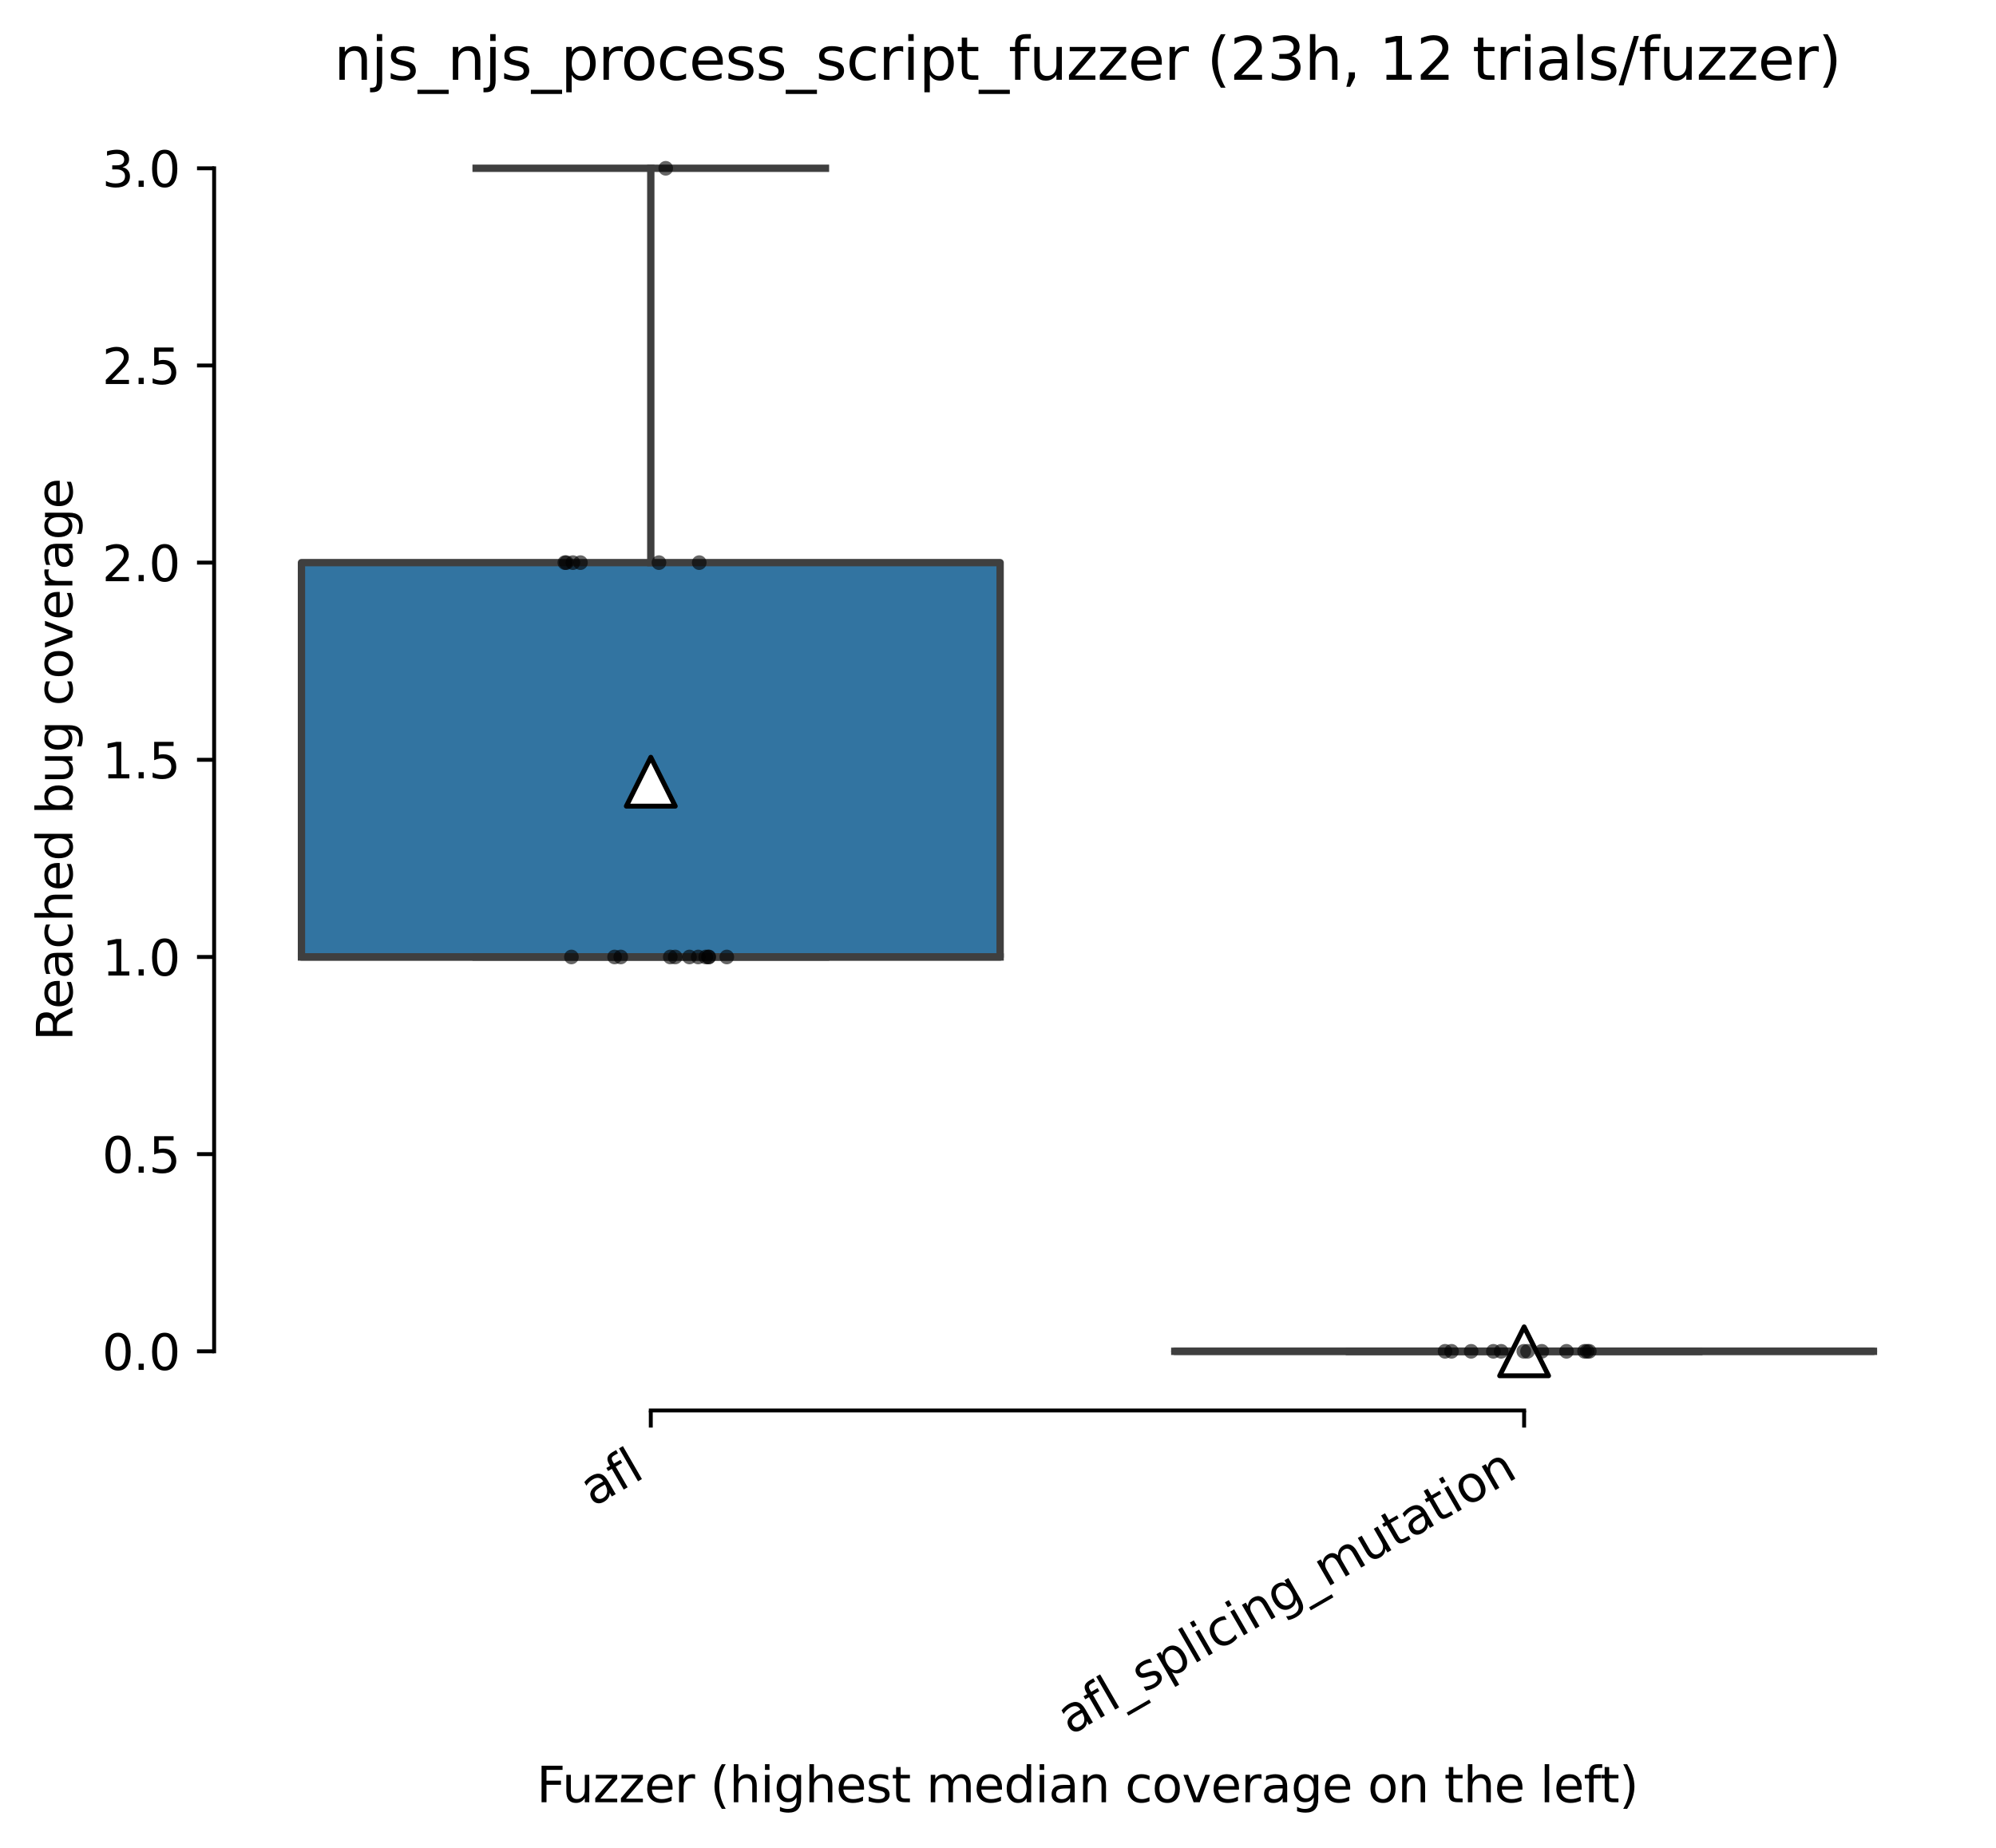 <?xml version="1.0" encoding="utf-8" standalone="no"?>
<!DOCTYPE svg PUBLIC "-//W3C//DTD SVG 1.1//EN"
  "http://www.w3.org/Graphics/SVG/1.1/DTD/svg11.dtd">
<svg height="377.823pt" version="1.1" viewBox="0 0 408.101 377.823" width="408.101pt" xmlns="http://www.w3.org/2000/svg" xmlns:xlink="http://www.w3.org/1999/xlink">
 <defs>
  <style type="text/css">*{stroke-linecap:butt;stroke-linejoin:round;}</style>
 </defs>
 <g id="figure_1">
  <g id="patch_1">
   <path d="M 0 377.823 
L 408.101 377.823 
L 408.101 0 
L 0 0 
z
" style="fill:#ffffff;"/>
  </g>
  <g id="axes_1">
   <g id="patch_2">
    <path d="M 43.781 288.43 
L 400.901 288.43 
L 400.901 22.318 
L 43.781 22.318 
z
" style="fill:#ffffff;"/>
   </g>
   <g id="patch_3">
    <path clip-path="url(#p058fd4ead6)" d="M 61.637 195.694 
L 204.485 195.694 
L 204.485 115.054 
L 61.637 115.054 
L 61.637 195.694 
z
" style="fill:#3274a1;stroke:#3f3f3f;stroke-linejoin:miter;stroke-width:1.5;"/>
   </g>
   <g id="patch_4">
    <path clip-path="url(#p058fd4ead6)" d="M 240.197 276.334 
L 383.045 276.334 
L 383.045 276.334 
L 240.197 276.334 
L 240.197 276.334 
z
" style="fill:#9fd495;stroke:#3f3f3f;stroke-linejoin:miter;stroke-width:1.5;"/>
   </g>
   <g id="matplotlib.axis_1">
    <g id="xtick_1">
     <g id="line2d_1">
      <defs>
       <path d="M 0 0 
L 0 3.5 
" id="mb601c10697" style="stroke:#000000;stroke-width:0.8;"/>
      </defs>
      <g>
       <use style="stroke:#000000;stroke-width:0.8;" x="133.061" xlink:href="#mb601c10697" y="288.43"/>
      </g>
     </g>
     <g id="text_1">
      <!-- afl -->
      <g transform="translate(121.26 308.224)rotate(-30)scale(0.1 -0.1)">
       <defs>
        <path d="M 2194 1759 
Q 1497 1759 1228 1600 
Q 959 1441 959 1056 
Q 959 750 1161 570 
Q 1363 391 1709 391 
Q 2188 391 2477 730 
Q 2766 1069 2766 1631 
L 2766 1759 
L 2194 1759 
z
M 3341 1997 
L 3341 0 
L 2766 0 
L 2766 531 
Q 2569 213 2275 61 
Q 1981 -91 1556 -91 
Q 1019 -91 701 211 
Q 384 513 384 1019 
Q 384 1609 779 1909 
Q 1175 2209 1959 2209 
L 2766 2209 
L 2766 2266 
Q 2766 2663 2505 2880 
Q 2244 3097 1772 3097 
Q 1472 3097 1187 3025 
Q 903 2953 641 2809 
L 641 3341 
Q 956 3463 1253 3523 
Q 1550 3584 1831 3584 
Q 2591 3584 2966 3190 
Q 3341 2797 3341 1997 
z
" id="DejaVuSans-61" transform="scale(0.016)"/>
        <path d="M 2375 4863 
L 2375 4384 
L 1825 4384 
Q 1516 4384 1395 4259 
Q 1275 4134 1275 3809 
L 1275 3500 
L 2222 3500 
L 2222 3053 
L 1275 3053 
L 1275 0 
L 697 0 
L 697 3053 
L 147 3053 
L 147 3500 
L 697 3500 
L 697 3744 
Q 697 4328 969 4595 
Q 1241 4863 1831 4863 
L 2375 4863 
z
" id="DejaVuSans-66" transform="scale(0.016)"/>
        <path d="M 603 4863 
L 1178 4863 
L 1178 0 
L 603 0 
L 603 4863 
z
" id="DejaVuSans-6c" transform="scale(0.016)"/>
       </defs>
       <use xlink:href="#DejaVuSans-61"/>
       <use x="61.279" xlink:href="#DejaVuSans-66"/>
       <use x="96.484" xlink:href="#DejaVuSans-6c"/>
      </g>
     </g>
    </g>
    <g id="xtick_2">
     <g id="line2d_2">
      <g>
       <use style="stroke:#000000;stroke-width:0.8;" x="311.621" xlink:href="#mb601c10697" y="288.43"/>
      </g>
     </g>
     <g id="text_2">
      <!-- afl_splicing_mutation -->
      <g transform="translate(218.83 354.903)rotate(-30)scale(0.1 -0.1)">
       <defs>
        <path d="M 3263 -1063 
L 3263 -1509 
L -63 -1509 
L -63 -1063 
L 3263 -1063 
z
" id="DejaVuSans-5f" transform="scale(0.016)"/>
        <path d="M 2834 3397 
L 2834 2853 
Q 2591 2978 2328 3040 
Q 2066 3103 1784 3103 
Q 1356 3103 1142 2972 
Q 928 2841 928 2578 
Q 928 2378 1081 2264 
Q 1234 2150 1697 2047 
L 1894 2003 
Q 2506 1872 2764 1633 
Q 3022 1394 3022 966 
Q 3022 478 2636 193 
Q 2250 -91 1575 -91 
Q 1294 -91 989 -36 
Q 684 19 347 128 
L 347 722 
Q 666 556 975 473 
Q 1284 391 1588 391 
Q 1994 391 2212 530 
Q 2431 669 2431 922 
Q 2431 1156 2273 1281 
Q 2116 1406 1581 1522 
L 1381 1569 
Q 847 1681 609 1914 
Q 372 2147 372 2553 
Q 372 3047 722 3315 
Q 1072 3584 1716 3584 
Q 2034 3584 2315 3537 
Q 2597 3491 2834 3397 
z
" id="DejaVuSans-73" transform="scale(0.016)"/>
        <path d="M 1159 525 
L 1159 -1331 
L 581 -1331 
L 581 3500 
L 1159 3500 
L 1159 2969 
Q 1341 3281 1617 3432 
Q 1894 3584 2278 3584 
Q 2916 3584 3314 3078 
Q 3713 2572 3713 1747 
Q 3713 922 3314 415 
Q 2916 -91 2278 -91 
Q 1894 -91 1617 61 
Q 1341 213 1159 525 
z
M 3116 1747 
Q 3116 2381 2855 2742 
Q 2594 3103 2138 3103 
Q 1681 3103 1420 2742 
Q 1159 2381 1159 1747 
Q 1159 1113 1420 752 
Q 1681 391 2138 391 
Q 2594 391 2855 752 
Q 3116 1113 3116 1747 
z
" id="DejaVuSans-70" transform="scale(0.016)"/>
        <path d="M 603 3500 
L 1178 3500 
L 1178 0 
L 603 0 
L 603 3500 
z
M 603 4863 
L 1178 4863 
L 1178 4134 
L 603 4134 
L 603 4863 
z
" id="DejaVuSans-69" transform="scale(0.016)"/>
        <path d="M 3122 3366 
L 3122 2828 
Q 2878 2963 2633 3030 
Q 2388 3097 2138 3097 
Q 1578 3097 1268 2742 
Q 959 2388 959 1747 
Q 959 1106 1268 751 
Q 1578 397 2138 397 
Q 2388 397 2633 464 
Q 2878 531 3122 666 
L 3122 134 
Q 2881 22 2623 -34 
Q 2366 -91 2075 -91 
Q 1284 -91 818 406 
Q 353 903 353 1747 
Q 353 2603 823 3093 
Q 1294 3584 2113 3584 
Q 2378 3584 2631 3529 
Q 2884 3475 3122 3366 
z
" id="DejaVuSans-63" transform="scale(0.016)"/>
        <path d="M 3513 2113 
L 3513 0 
L 2938 0 
L 2938 2094 
Q 2938 2591 2744 2837 
Q 2550 3084 2163 3084 
Q 1697 3084 1428 2787 
Q 1159 2491 1159 1978 
L 1159 0 
L 581 0 
L 581 3500 
L 1159 3500 
L 1159 2956 
Q 1366 3272 1645 3428 
Q 1925 3584 2291 3584 
Q 2894 3584 3203 3211 
Q 3513 2838 3513 2113 
z
" id="DejaVuSans-6e" transform="scale(0.016)"/>
        <path d="M 2906 1791 
Q 2906 2416 2648 2759 
Q 2391 3103 1925 3103 
Q 1463 3103 1205 2759 
Q 947 2416 947 1791 
Q 947 1169 1205 825 
Q 1463 481 1925 481 
Q 2391 481 2648 825 
Q 2906 1169 2906 1791 
z
M 3481 434 
Q 3481 -459 3084 -895 
Q 2688 -1331 1869 -1331 
Q 1566 -1331 1297 -1286 
Q 1028 -1241 775 -1147 
L 775 -588 
Q 1028 -725 1275 -790 
Q 1522 -856 1778 -856 
Q 2344 -856 2625 -561 
Q 2906 -266 2906 331 
L 2906 616 
Q 2728 306 2450 153 
Q 2172 0 1784 0 
Q 1141 0 747 490 
Q 353 981 353 1791 
Q 353 2603 747 3093 
Q 1141 3584 1784 3584 
Q 2172 3584 2450 3431 
Q 2728 3278 2906 2969 
L 2906 3500 
L 3481 3500 
L 3481 434 
z
" id="DejaVuSans-67" transform="scale(0.016)"/>
        <path d="M 3328 2828 
Q 3544 3216 3844 3400 
Q 4144 3584 4550 3584 
Q 5097 3584 5394 3201 
Q 5691 2819 5691 2113 
L 5691 0 
L 5113 0 
L 5113 2094 
Q 5113 2597 4934 2840 
Q 4756 3084 4391 3084 
Q 3944 3084 3684 2787 
Q 3425 2491 3425 1978 
L 3425 0 
L 2847 0 
L 2847 2094 
Q 2847 2600 2669 2842 
Q 2491 3084 2119 3084 
Q 1678 3084 1418 2786 
Q 1159 2488 1159 1978 
L 1159 0 
L 581 0 
L 581 3500 
L 1159 3500 
L 1159 2956 
Q 1356 3278 1631 3431 
Q 1906 3584 2284 3584 
Q 2666 3584 2933 3390 
Q 3200 3197 3328 2828 
z
" id="DejaVuSans-6d" transform="scale(0.016)"/>
        <path d="M 544 1381 
L 544 3500 
L 1119 3500 
L 1119 1403 
Q 1119 906 1312 657 
Q 1506 409 1894 409 
Q 2359 409 2629 706 
Q 2900 1003 2900 1516 
L 2900 3500 
L 3475 3500 
L 3475 0 
L 2900 0 
L 2900 538 
Q 2691 219 2414 64 
Q 2138 -91 1772 -91 
Q 1169 -91 856 284 
Q 544 659 544 1381 
z
M 1991 3584 
L 1991 3584 
z
" id="DejaVuSans-75" transform="scale(0.016)"/>
        <path d="M 1172 4494 
L 1172 3500 
L 2356 3500 
L 2356 3053 
L 1172 3053 
L 1172 1153 
Q 1172 725 1289 603 
Q 1406 481 1766 481 
L 2356 481 
L 2356 0 
L 1766 0 
Q 1100 0 847 248 
Q 594 497 594 1153 
L 594 3053 
L 172 3053 
L 172 3500 
L 594 3500 
L 594 4494 
L 1172 4494 
z
" id="DejaVuSans-74" transform="scale(0.016)"/>
        <path d="M 1959 3097 
Q 1497 3097 1228 2736 
Q 959 2375 959 1747 
Q 959 1119 1226 758 
Q 1494 397 1959 397 
Q 2419 397 2687 759 
Q 2956 1122 2956 1747 
Q 2956 2369 2687 2733 
Q 2419 3097 1959 3097 
z
M 1959 3584 
Q 2709 3584 3137 3096 
Q 3566 2609 3566 1747 
Q 3566 888 3137 398 
Q 2709 -91 1959 -91 
Q 1206 -91 779 398 
Q 353 888 353 1747 
Q 353 2609 779 3096 
Q 1206 3584 1959 3584 
z
" id="DejaVuSans-6f" transform="scale(0.016)"/>
       </defs>
       <use xlink:href="#DejaVuSans-61"/>
       <use x="61.279" xlink:href="#DejaVuSans-66"/>
       <use x="96.484" xlink:href="#DejaVuSans-6c"/>
       <use x="124.268" xlink:href="#DejaVuSans-5f"/>
       <use x="174.268" xlink:href="#DejaVuSans-73"/>
       <use x="226.367" xlink:href="#DejaVuSans-70"/>
       <use x="289.844" xlink:href="#DejaVuSans-6c"/>
       <use x="317.627" xlink:href="#DejaVuSans-69"/>
       <use x="345.41" xlink:href="#DejaVuSans-63"/>
       <use x="400.391" xlink:href="#DejaVuSans-69"/>
       <use x="428.174" xlink:href="#DejaVuSans-6e"/>
       <use x="491.553" xlink:href="#DejaVuSans-67"/>
       <use x="555.029" xlink:href="#DejaVuSans-5f"/>
       <use x="605.029" xlink:href="#DejaVuSans-6d"/>
       <use x="702.441" xlink:href="#DejaVuSans-75"/>
       <use x="765.82" xlink:href="#DejaVuSans-74"/>
       <use x="805.029" xlink:href="#DejaVuSans-61"/>
       <use x="866.309" xlink:href="#DejaVuSans-74"/>
       <use x="905.518" xlink:href="#DejaVuSans-69"/>
       <use x="933.301" xlink:href="#DejaVuSans-6f"/>
       <use x="994.482" xlink:href="#DejaVuSans-6e"/>
      </g>
     </g>
    </g>
    <g id="text_3">
     <!-- Fuzzer (highest median coverage on the left) -->
     <g transform="translate(109.723 368.543)scale(0.1 -0.1)">
      <defs>
       <path d="M 628 4666 
L 3309 4666 
L 3309 4134 
L 1259 4134 
L 1259 2759 
L 3109 2759 
L 3109 2228 
L 1259 2228 
L 1259 0 
L 628 0 
L 628 4666 
z
" id="DejaVuSans-46" transform="scale(0.016)"/>
       <path d="M 353 3500 
L 3084 3500 
L 3084 2975 
L 922 459 
L 3084 459 
L 3084 0 
L 275 0 
L 275 525 
L 2438 3041 
L 353 3041 
L 353 3500 
z
" id="DejaVuSans-7a" transform="scale(0.016)"/>
       <path d="M 3597 1894 
L 3597 1613 
L 953 1613 
Q 991 1019 1311 708 
Q 1631 397 2203 397 
Q 2534 397 2845 478 
Q 3156 559 3463 722 
L 3463 178 
Q 3153 47 2828 -22 
Q 2503 -91 2169 -91 
Q 1331 -91 842 396 
Q 353 884 353 1716 
Q 353 2575 817 3079 
Q 1281 3584 2069 3584 
Q 2775 3584 3186 3129 
Q 3597 2675 3597 1894 
z
M 3022 2063 
Q 3016 2534 2758 2815 
Q 2500 3097 2075 3097 
Q 1594 3097 1305 2825 
Q 1016 2553 972 2059 
L 3022 2063 
z
" id="DejaVuSans-65" transform="scale(0.016)"/>
       <path d="M 2631 2963 
Q 2534 3019 2420 3045 
Q 2306 3072 2169 3072 
Q 1681 3072 1420 2755 
Q 1159 2438 1159 1844 
L 1159 0 
L 581 0 
L 581 3500 
L 1159 3500 
L 1159 2956 
Q 1341 3275 1631 3429 
Q 1922 3584 2338 3584 
Q 2397 3584 2469 3576 
Q 2541 3569 2628 3553 
L 2631 2963 
z
" id="DejaVuSans-72" transform="scale(0.016)"/>
       <path id="DejaVuSans-20" transform="scale(0.016)"/>
       <path d="M 1984 4856 
Q 1566 4138 1362 3434 
Q 1159 2731 1159 2009 
Q 1159 1288 1364 580 
Q 1569 -128 1984 -844 
L 1484 -844 
Q 1016 -109 783 600 
Q 550 1309 550 2009 
Q 550 2706 781 3412 
Q 1013 4119 1484 4856 
L 1984 4856 
z
" id="DejaVuSans-28" transform="scale(0.016)"/>
       <path d="M 3513 2113 
L 3513 0 
L 2938 0 
L 2938 2094 
Q 2938 2591 2744 2837 
Q 2550 3084 2163 3084 
Q 1697 3084 1428 2787 
Q 1159 2491 1159 1978 
L 1159 0 
L 581 0 
L 581 4863 
L 1159 4863 
L 1159 2956 
Q 1366 3272 1645 3428 
Q 1925 3584 2291 3584 
Q 2894 3584 3203 3211 
Q 3513 2838 3513 2113 
z
" id="DejaVuSans-68" transform="scale(0.016)"/>
       <path d="M 2906 2969 
L 2906 4863 
L 3481 4863 
L 3481 0 
L 2906 0 
L 2906 525 
Q 2725 213 2448 61 
Q 2172 -91 1784 -91 
Q 1150 -91 751 415 
Q 353 922 353 1747 
Q 353 2572 751 3078 
Q 1150 3584 1784 3584 
Q 2172 3584 2448 3432 
Q 2725 3281 2906 2969 
z
M 947 1747 
Q 947 1113 1208 752 
Q 1469 391 1925 391 
Q 2381 391 2643 752 
Q 2906 1113 2906 1747 
Q 2906 2381 2643 2742 
Q 2381 3103 1925 3103 
Q 1469 3103 1208 2742 
Q 947 2381 947 1747 
z
" id="DejaVuSans-64" transform="scale(0.016)"/>
       <path d="M 191 3500 
L 800 3500 
L 1894 563 
L 2988 3500 
L 3597 3500 
L 2284 0 
L 1503 0 
L 191 3500 
z
" id="DejaVuSans-76" transform="scale(0.016)"/>
       <path d="M 513 4856 
L 1013 4856 
Q 1481 4119 1714 3412 
Q 1947 2706 1947 2009 
Q 1947 1309 1714 600 
Q 1481 -109 1013 -844 
L 513 -844 
Q 928 -128 1133 580 
Q 1338 1288 1338 2009 
Q 1338 2731 1133 3434 
Q 928 4138 513 4856 
z
" id="DejaVuSans-29" transform="scale(0.016)"/>
      </defs>
      <use xlink:href="#DejaVuSans-46"/>
      <use x="52.02" xlink:href="#DejaVuSans-75"/>
      <use x="115.398" xlink:href="#DejaVuSans-7a"/>
      <use x="167.889" xlink:href="#DejaVuSans-7a"/>
      <use x="220.379" xlink:href="#DejaVuSans-65"/>
      <use x="281.902" xlink:href="#DejaVuSans-72"/>
      <use x="323.016" xlink:href="#DejaVuSans-20"/>
      <use x="354.803" xlink:href="#DejaVuSans-28"/>
      <use x="393.816" xlink:href="#DejaVuSans-68"/>
      <use x="457.195" xlink:href="#DejaVuSans-69"/>
      <use x="484.979" xlink:href="#DejaVuSans-67"/>
      <use x="548.455" xlink:href="#DejaVuSans-68"/>
      <use x="611.834" xlink:href="#DejaVuSans-65"/>
      <use x="673.357" xlink:href="#DejaVuSans-73"/>
      <use x="725.457" xlink:href="#DejaVuSans-74"/>
      <use x="764.666" xlink:href="#DejaVuSans-20"/>
      <use x="796.453" xlink:href="#DejaVuSans-6d"/>
      <use x="893.865" xlink:href="#DejaVuSans-65"/>
      <use x="955.389" xlink:href="#DejaVuSans-64"/>
      <use x="1018.865" xlink:href="#DejaVuSans-69"/>
      <use x="1046.648" xlink:href="#DejaVuSans-61"/>
      <use x="1107.928" xlink:href="#DejaVuSans-6e"/>
      <use x="1171.307" xlink:href="#DejaVuSans-20"/>
      <use x="1203.094" xlink:href="#DejaVuSans-63"/>
      <use x="1258.074" xlink:href="#DejaVuSans-6f"/>
      <use x="1319.256" xlink:href="#DejaVuSans-76"/>
      <use x="1378.436" xlink:href="#DejaVuSans-65"/>
      <use x="1439.959" xlink:href="#DejaVuSans-72"/>
      <use x="1481.072" xlink:href="#DejaVuSans-61"/>
      <use x="1542.352" xlink:href="#DejaVuSans-67"/>
      <use x="1605.828" xlink:href="#DejaVuSans-65"/>
      <use x="1667.352" xlink:href="#DejaVuSans-20"/>
      <use x="1699.139" xlink:href="#DejaVuSans-6f"/>
      <use x="1760.32" xlink:href="#DejaVuSans-6e"/>
      <use x="1823.699" xlink:href="#DejaVuSans-20"/>
      <use x="1855.486" xlink:href="#DejaVuSans-74"/>
      <use x="1894.695" xlink:href="#DejaVuSans-68"/>
      <use x="1958.074" xlink:href="#DejaVuSans-65"/>
      <use x="2019.598" xlink:href="#DejaVuSans-20"/>
      <use x="2051.385" xlink:href="#DejaVuSans-6c"/>
      <use x="2079.168" xlink:href="#DejaVuSans-65"/>
      <use x="2140.691" xlink:href="#DejaVuSans-66"/>
      <use x="2174.146" xlink:href="#DejaVuSans-74"/>
      <use x="2213.355" xlink:href="#DejaVuSans-29"/>
     </g>
    </g>
   </g>
   <g id="matplotlib.axis_2">
    <g id="ytick_1">
     <g id="line2d_3">
      <defs>
       <path d="M 0 0 
L -3.5 0 
" id="m2e14f5a810" style="stroke:#000000;stroke-width:0.8;"/>
      </defs>
      <g>
       <use style="stroke:#000000;stroke-width:0.8;" x="43.781" xlink:href="#m2e14f5a810" y="276.334"/>
      </g>
     </g>
     <g id="text_4">
      <!-- 0.0 -->
      <g transform="translate(20.878 280.133)scale(0.1 -0.1)">
       <defs>
        <path d="M 2034 4250 
Q 1547 4250 1301 3770 
Q 1056 3291 1056 2328 
Q 1056 1369 1301 889 
Q 1547 409 2034 409 
Q 2525 409 2770 889 
Q 3016 1369 3016 2328 
Q 3016 3291 2770 3770 
Q 2525 4250 2034 4250 
z
M 2034 4750 
Q 2819 4750 3233 4129 
Q 3647 3509 3647 2328 
Q 3647 1150 3233 529 
Q 2819 -91 2034 -91 
Q 1250 -91 836 529 
Q 422 1150 422 2328 
Q 422 3509 836 4129 
Q 1250 4750 2034 4750 
z
" id="DejaVuSans-30" transform="scale(0.016)"/>
        <path d="M 684 794 
L 1344 794 
L 1344 0 
L 684 0 
L 684 794 
z
" id="DejaVuSans-2e" transform="scale(0.016)"/>
       </defs>
       <use xlink:href="#DejaVuSans-30"/>
       <use x="63.623" xlink:href="#DejaVuSans-2e"/>
       <use x="95.41" xlink:href="#DejaVuSans-30"/>
      </g>
     </g>
    </g>
    <g id="ytick_2">
     <g id="line2d_4">
      <g>
       <use style="stroke:#000000;stroke-width:0.8;" x="43.781" xlink:href="#m2e14f5a810" y="236.014"/>
      </g>
     </g>
     <g id="text_5">
      <!-- 0.5 -->
      <g transform="translate(20.878 239.813)scale(0.1 -0.1)">
       <defs>
        <path d="M 691 4666 
L 3169 4666 
L 3169 4134 
L 1269 4134 
L 1269 2991 
Q 1406 3038 1543 3061 
Q 1681 3084 1819 3084 
Q 2600 3084 3056 2656 
Q 3513 2228 3513 1497 
Q 3513 744 3044 326 
Q 2575 -91 1722 -91 
Q 1428 -91 1123 -41 
Q 819 9 494 109 
L 494 744 
Q 775 591 1075 516 
Q 1375 441 1709 441 
Q 2250 441 2565 725 
Q 2881 1009 2881 1497 
Q 2881 1984 2565 2268 
Q 2250 2553 1709 2553 
Q 1456 2553 1204 2497 
Q 953 2441 691 2322 
L 691 4666 
z
" id="DejaVuSans-35" transform="scale(0.016)"/>
       </defs>
       <use xlink:href="#DejaVuSans-30"/>
       <use x="63.623" xlink:href="#DejaVuSans-2e"/>
       <use x="95.41" xlink:href="#DejaVuSans-35"/>
      </g>
     </g>
    </g>
    <g id="ytick_3">
     <g id="line2d_5">
      <g>
       <use style="stroke:#000000;stroke-width:0.8;" x="43.781" xlink:href="#m2e14f5a810" y="195.694"/>
      </g>
     </g>
     <g id="text_6">
      <!-- 1.0 -->
      <g transform="translate(20.878 199.493)scale(0.1 -0.1)">
       <defs>
        <path d="M 794 531 
L 1825 531 
L 1825 4091 
L 703 3866 
L 703 4441 
L 1819 4666 
L 2450 4666 
L 2450 531 
L 3481 531 
L 3481 0 
L 794 0 
L 794 531 
z
" id="DejaVuSans-31" transform="scale(0.016)"/>
       </defs>
       <use xlink:href="#DejaVuSans-31"/>
       <use x="63.623" xlink:href="#DejaVuSans-2e"/>
       <use x="95.41" xlink:href="#DejaVuSans-30"/>
      </g>
     </g>
    </g>
    <g id="ytick_4">
     <g id="line2d_6">
      <g>
       <use style="stroke:#000000;stroke-width:0.8;" x="43.781" xlink:href="#m2e14f5a810" y="155.374"/>
      </g>
     </g>
     <g id="text_7">
      <!-- 1.5 -->
      <g transform="translate(20.878 159.173)scale(0.1 -0.1)">
       <use xlink:href="#DejaVuSans-31"/>
       <use x="63.623" xlink:href="#DejaVuSans-2e"/>
       <use x="95.41" xlink:href="#DejaVuSans-35"/>
      </g>
     </g>
    </g>
    <g id="ytick_5">
     <g id="line2d_7">
      <g>
       <use style="stroke:#000000;stroke-width:0.8;" x="43.781" xlink:href="#m2e14f5a810" y="115.054"/>
      </g>
     </g>
     <g id="text_8">
      <!-- 2.0 -->
      <g transform="translate(20.878 118.853)scale(0.1 -0.1)">
       <defs>
        <path d="M 1228 531 
L 3431 531 
L 3431 0 
L 469 0 
L 469 531 
Q 828 903 1448 1529 
Q 2069 2156 2228 2338 
Q 2531 2678 2651 2914 
Q 2772 3150 2772 3378 
Q 2772 3750 2511 3984 
Q 2250 4219 1831 4219 
Q 1534 4219 1204 4116 
Q 875 4013 500 3803 
L 500 4441 
Q 881 4594 1212 4672 
Q 1544 4750 1819 4750 
Q 2544 4750 2975 4387 
Q 3406 4025 3406 3419 
Q 3406 3131 3298 2873 
Q 3191 2616 2906 2266 
Q 2828 2175 2409 1742 
Q 1991 1309 1228 531 
z
" id="DejaVuSans-32" transform="scale(0.016)"/>
       </defs>
       <use xlink:href="#DejaVuSans-32"/>
       <use x="63.623" xlink:href="#DejaVuSans-2e"/>
       <use x="95.41" xlink:href="#DejaVuSans-30"/>
      </g>
     </g>
    </g>
    <g id="ytick_6">
     <g id="line2d_8">
      <g>
       <use style="stroke:#000000;stroke-width:0.8;" x="43.781" xlink:href="#m2e14f5a810" y="74.734"/>
      </g>
     </g>
     <g id="text_9">
      <!-- 2.5 -->
      <g transform="translate(20.878 78.533)scale(0.1 -0.1)">
       <use xlink:href="#DejaVuSans-32"/>
       <use x="63.623" xlink:href="#DejaVuSans-2e"/>
       <use x="95.41" xlink:href="#DejaVuSans-35"/>
      </g>
     </g>
    </g>
    <g id="ytick_7">
     <g id="line2d_9">
      <g>
       <use style="stroke:#000000;stroke-width:0.8;" x="43.781" xlink:href="#m2e14f5a810" y="34.414"/>
      </g>
     </g>
     <g id="text_10">
      <!-- 3.0 -->
      <g transform="translate(20.878 38.213)scale(0.1 -0.1)">
       <defs>
        <path d="M 2597 2516 
Q 3050 2419 3304 2112 
Q 3559 1806 3559 1356 
Q 3559 666 3084 287 
Q 2609 -91 1734 -91 
Q 1441 -91 1130 -33 
Q 819 25 488 141 
L 488 750 
Q 750 597 1062 519 
Q 1375 441 1716 441 
Q 2309 441 2620 675 
Q 2931 909 2931 1356 
Q 2931 1769 2642 2001 
Q 2353 2234 1838 2234 
L 1294 2234 
L 1294 2753 
L 1863 2753 
Q 2328 2753 2575 2939 
Q 2822 3125 2822 3475 
Q 2822 3834 2567 4026 
Q 2313 4219 1838 4219 
Q 1578 4219 1281 4162 
Q 984 4106 628 3988 
L 628 4550 
Q 988 4650 1302 4700 
Q 1616 4750 1894 4750 
Q 2613 4750 3031 4423 
Q 3450 4097 3450 3541 
Q 3450 3153 3228 2886 
Q 3006 2619 2597 2516 
z
" id="DejaVuSans-33" transform="scale(0.016)"/>
       </defs>
       <use xlink:href="#DejaVuSans-33"/>
       <use x="63.623" xlink:href="#DejaVuSans-2e"/>
       <use x="95.41" xlink:href="#DejaVuSans-30"/>
      </g>
     </g>
    </g>
    <g id="text_11">
     <!-- Reached bug coverage -->
     <g transform="translate(14.798 212.843)rotate(-90)scale(0.1 -0.1)">
      <defs>
       <path d="M 2841 2188 
Q 3044 2119 3236 1894 
Q 3428 1669 3622 1275 
L 4263 0 
L 3584 0 
L 2988 1197 
Q 2756 1666 2539 1819 
Q 2322 1972 1947 1972 
L 1259 1972 
L 1259 0 
L 628 0 
L 628 4666 
L 2053 4666 
Q 2853 4666 3247 4331 
Q 3641 3997 3641 3322 
Q 3641 2881 3436 2590 
Q 3231 2300 2841 2188 
z
M 1259 4147 
L 1259 2491 
L 2053 2491 
Q 2509 2491 2742 2702 
Q 2975 2913 2975 3322 
Q 2975 3731 2742 3939 
Q 2509 4147 2053 4147 
L 1259 4147 
z
" id="DejaVuSans-52" transform="scale(0.016)"/>
       <path d="M 3116 1747 
Q 3116 2381 2855 2742 
Q 2594 3103 2138 3103 
Q 1681 3103 1420 2742 
Q 1159 2381 1159 1747 
Q 1159 1113 1420 752 
Q 1681 391 2138 391 
Q 2594 391 2855 752 
Q 3116 1113 3116 1747 
z
M 1159 2969 
Q 1341 3281 1617 3432 
Q 1894 3584 2278 3584 
Q 2916 3584 3314 3078 
Q 3713 2572 3713 1747 
Q 3713 922 3314 415 
Q 2916 -91 2278 -91 
Q 1894 -91 1617 61 
Q 1341 213 1159 525 
L 1159 0 
L 581 0 
L 581 4863 
L 1159 4863 
L 1159 2969 
z
" id="DejaVuSans-62" transform="scale(0.016)"/>
      </defs>
      <use xlink:href="#DejaVuSans-52"/>
      <use x="64.982" xlink:href="#DejaVuSans-65"/>
      <use x="126.506" xlink:href="#DejaVuSans-61"/>
      <use x="187.785" xlink:href="#DejaVuSans-63"/>
      <use x="242.766" xlink:href="#DejaVuSans-68"/>
      <use x="306.145" xlink:href="#DejaVuSans-65"/>
      <use x="367.668" xlink:href="#DejaVuSans-64"/>
      <use x="431.145" xlink:href="#DejaVuSans-20"/>
      <use x="462.932" xlink:href="#DejaVuSans-62"/>
      <use x="526.408" xlink:href="#DejaVuSans-75"/>
      <use x="589.787" xlink:href="#DejaVuSans-67"/>
      <use x="653.264" xlink:href="#DejaVuSans-20"/>
      <use x="685.051" xlink:href="#DejaVuSans-63"/>
      <use x="740.031" xlink:href="#DejaVuSans-6f"/>
      <use x="801.213" xlink:href="#DejaVuSans-76"/>
      <use x="860.393" xlink:href="#DejaVuSans-65"/>
      <use x="921.916" xlink:href="#DejaVuSans-72"/>
      <use x="963.029" xlink:href="#DejaVuSans-61"/>
      <use x="1024.309" xlink:href="#DejaVuSans-67"/>
      <use x="1087.785" xlink:href="#DejaVuSans-65"/>
     </g>
    </g>
   </g>
   <g id="line2d_10">
    <path clip-path="url(#p058fd4ead6)" d="M 133.061 195.694 
L 133.061 195.694 
" style="fill:none;stroke:#3f3f3f;stroke-linecap:square;stroke-width:1.5;"/>
   </g>
   <g id="line2d_11">
    <path clip-path="url(#p058fd4ead6)" d="M 133.061 115.054 
L 133.061 34.414 
" style="fill:none;stroke:#3f3f3f;stroke-linecap:square;stroke-width:1.5;"/>
   </g>
   <g id="line2d_12">
    <path clip-path="url(#p058fd4ead6)" d="M 97.349 195.694 
L 168.773 195.694 
" style="fill:none;stroke:#3f3f3f;stroke-linecap:square;stroke-width:1.5;"/>
   </g>
   <g id="line2d_13">
    <path clip-path="url(#p058fd4ead6)" d="M 97.349 34.414 
L 168.773 34.414 
" style="fill:none;stroke:#3f3f3f;stroke-linecap:square;stroke-width:1.5;"/>
   </g>
   <g id="line2d_14"/>
   <g id="line2d_15">
    <path clip-path="url(#p058fd4ead6)" d="M 311.621 276.334 
L 311.621 276.334 
" style="fill:none;stroke:#3f3f3f;stroke-linecap:square;stroke-width:1.5;"/>
   </g>
   <g id="line2d_16">
    <path clip-path="url(#p058fd4ead6)" d="M 311.621 276.334 
L 311.621 276.334 
" style="fill:none;stroke:#3f3f3f;stroke-linecap:square;stroke-width:1.5;"/>
   </g>
   <g id="line2d_17">
    <path clip-path="url(#p058fd4ead6)" d="M 275.909 276.334 
L 347.333 276.334 
" style="fill:none;stroke:#3f3f3f;stroke-linecap:square;stroke-width:1.5;"/>
   </g>
   <g id="line2d_18">
    <path clip-path="url(#p058fd4ead6)" d="M 275.909 276.334 
L 347.333 276.334 
" style="fill:none;stroke:#3f3f3f;stroke-linecap:square;stroke-width:1.5;"/>
   </g>
   <g id="line2d_19"/>
   <g id="line2d_20">
    <path clip-path="url(#p058fd4ead6)" d="M 61.637 195.694 
L 204.485 195.694 
" style="fill:none;stroke:#3f3f3f;stroke-linecap:square;stroke-width:1.5;"/>
   </g>
   <g id="line2d_21">
    <defs>
     <path d="M 0 -5 
L -5 5 
L 5 5 
z
" id="ma7e61c088a" style="stroke:#000000;stroke-linejoin:miter;"/>
    </defs>
    <g clip-path="url(#p058fd4ead6)">
     <use style="fill:#ffffff;stroke:#000000;stroke-linejoin:miter;" x="133.061" xlink:href="#ma7e61c088a" y="159.854"/>
    </g>
   </g>
   <g id="line2d_22">
    <path clip-path="url(#p058fd4ead6)" d="M 240.197 276.334 
L 383.045 276.334 
" style="fill:none;stroke:#3f3f3f;stroke-linecap:square;stroke-width:1.5;"/>
   </g>
   <g id="line2d_23">
    <g clip-path="url(#p058fd4ead6)">
     <use style="fill:#ffffff;stroke:#000000;stroke-linejoin:miter;" x="311.621" xlink:href="#ma7e61c088a" y="276.334"/>
    </g>
   </g>
   <g id="patch_5">
    <path d="M 43.781 276.334 
L 43.781 34.414 
" style="fill:none;stroke:#000000;stroke-linecap:square;stroke-linejoin:miter;stroke-width:0.8;"/>
   </g>
   <g id="patch_6">
    <path d="M 133.061 288.43 
L 311.621 288.43 
" style="fill:none;stroke:#000000;stroke-linecap:square;stroke-linejoin:miter;stroke-width:0.8;"/>
   </g>
   <g id="PathCollection_1">
    <defs>
     <path d="M 0 1.5 
C 0.398 1.5 0.779 1.342 1.061 1.061 
C 1.342 0.779 1.5 0.398 1.5 -0 
C 1.5 -0.398 1.342 -0.779 1.061 -1.061 
C 0.779 -1.342 0.398 -1.5 0 -1.5 
C -0.398 -1.5 -0.779 -1.342 -1.061 -1.061 
C -1.342 -0.779 -1.5 -0.398 -1.5 0 
C -1.5 0.398 -1.342 0.779 -1.061 1.061 
C -0.779 1.342 -0.398 1.5 0 1.5 
z
" id="C0_0_7dd9034f1a"/>
    </defs>
    <g clip-path="url(#p058fd4ead6)">
     <use style="fill-opacity:0.6;" x="126.921" xlink:href="#C0_0_7dd9034f1a" y="195.694"/>
    </g>
    <g clip-path="url(#p058fd4ead6)">
     <use style="fill-opacity:0.6;" x="125.658" xlink:href="#C0_0_7dd9034f1a" y="195.694"/>
    </g>
    <g clip-path="url(#p058fd4ead6)">
     <use style="fill-opacity:0.6;" x="140.97" xlink:href="#C0_0_7dd9034f1a" y="195.694"/>
    </g>
    <g clip-path="url(#p058fd4ead6)">
     <use style="fill-opacity:0.6;" x="137.047" xlink:href="#C0_0_7dd9034f1a" y="195.694"/>
    </g>
    <g clip-path="url(#p058fd4ead6)">
     <use style="fill-opacity:0.6;" x="148.601" xlink:href="#C0_0_7dd9034f1a" y="195.694"/>
    </g>
    <g clip-path="url(#p058fd4ead6)">
     <use style="fill-opacity:0.6;" x="142.965" xlink:href="#C0_0_7dd9034f1a" y="115.054"/>
    </g>
    <g clip-path="url(#p058fd4ead6)">
     <use style="fill-opacity:0.6;" x="118.68" xlink:href="#C0_0_7dd9034f1a" y="115.054"/>
    </g>
    <g clip-path="url(#p058fd4ead6)">
     <use style="fill-opacity:0.6;" x="144.291" xlink:href="#C0_0_7dd9034f1a" y="195.694"/>
    </g>
    <g clip-path="url(#p058fd4ead6)">
     <use style="fill-opacity:0.6;" x="144.837" xlink:href="#C0_0_7dd9034f1a" y="195.694"/>
    </g>
    <g clip-path="url(#p058fd4ead6)">
     <use style="fill-opacity:0.6;" x="116.835" xlink:href="#C0_0_7dd9034f1a" y="195.694"/>
    </g>
    <g clip-path="url(#p058fd4ead6)">
     <use style="fill-opacity:0.6;" x="136.113" xlink:href="#C0_0_7dd9034f1a" y="34.414"/>
    </g>
    <g clip-path="url(#p058fd4ead6)">
     <use style="fill-opacity:0.6;" x="142.755" xlink:href="#C0_0_7dd9034f1a" y="195.694"/>
    </g>
    <g clip-path="url(#p058fd4ead6)">
     <use style="fill-opacity:0.6;" x="144.939" xlink:href="#C0_0_7dd9034f1a" y="195.694"/>
    </g>
    <g clip-path="url(#p058fd4ead6)">
     <use style="fill-opacity:0.6;" x="115.489" xlink:href="#C0_0_7dd9034f1a" y="115.054"/>
    </g>
    <g clip-path="url(#p058fd4ead6)">
     <use style="fill-opacity:0.6;" x="134.728" xlink:href="#C0_0_7dd9034f1a" y="115.054"/>
    </g>
    <g clip-path="url(#p058fd4ead6)">
     <use style="fill-opacity:0.6;" x="117.132" xlink:href="#C0_0_7dd9034f1a" y="115.054"/>
    </g>
    <g clip-path="url(#p058fd4ead6)">
     <use style="fill-opacity:0.6;" x="138.052" xlink:href="#C0_0_7dd9034f1a" y="195.694"/>
    </g>
    <g clip-path="url(#p058fd4ead6)">
     <use style="fill-opacity:0.6;" x="115.783" xlink:href="#C0_0_7dd9034f1a" y="115.054"/>
    </g>
   </g>
   <g id="PathCollection_2">
    <defs>
     <path d="M 0 1.5 
C 0.398 1.5 0.779 1.342 1.061 1.061 
C 1.342 0.779 1.5 0.398 1.5 -0 
C 1.5 -0.398 1.342 -0.779 1.061 -1.061 
C 0.779 -1.342 0.398 -1.5 0 -1.5 
C -0.398 -1.5 -0.779 -1.342 -1.061 -1.061 
C -1.342 -0.779 -1.5 -0.398 -1.5 0 
C -1.5 0.398 -1.342 0.779 -1.061 1.061 
C -0.779 1.342 -0.398 1.5 0 1.5 
z
" id="C1_0_928271ca4c"/>
    </defs>
    <g clip-path="url(#p058fd4ead6)">
     <use style="fill-opacity:0.6;" x="296.774" xlink:href="#C1_0_928271ca4c" y="276.334"/>
    </g>
    <g clip-path="url(#p058fd4ead6)">
     <use style="fill-opacity:0.6;" x="300.787" xlink:href="#C1_0_928271ca4c" y="276.334"/>
    </g>
    <g clip-path="url(#p058fd4ead6)">
     <use style="fill-opacity:0.6;" x="312.322" xlink:href="#C1_0_928271ca4c" y="276.334"/>
    </g>
    <g clip-path="url(#p058fd4ead6)">
     <use style="fill-opacity:0.6;" x="311.559" xlink:href="#C1_0_928271ca4c" y="276.334"/>
    </g>
    <g clip-path="url(#p058fd4ead6)">
     <use style="fill-opacity:0.6;" x="295.455" xlink:href="#C1_0_928271ca4c" y="276.334"/>
    </g>
    <g clip-path="url(#p058fd4ead6)">
     <use style="fill-opacity:0.6;" x="305.335" xlink:href="#C1_0_928271ca4c" y="276.334"/>
    </g>
    <g clip-path="url(#p058fd4ead6)">
     <use style="fill-opacity:0.6;" x="315.233" xlink:href="#C1_0_928271ca4c" y="276.334"/>
    </g>
    <g clip-path="url(#p058fd4ead6)">
     <use style="fill-opacity:0.6;" x="306.921" xlink:href="#C1_0_928271ca4c" y="276.334"/>
    </g>
    <g clip-path="url(#p058fd4ead6)">
     <use style="fill-opacity:0.6;" x="323.976" xlink:href="#C1_0_928271ca4c" y="276.334"/>
    </g>
    <g clip-path="url(#p058fd4ead6)">
     <use style="fill-opacity:0.6;" x="320.284" xlink:href="#C1_0_928271ca4c" y="276.334"/>
    </g>
    <g clip-path="url(#p058fd4ead6)">
     <use style="fill-opacity:0.6;" x="324.947" xlink:href="#C1_0_928271ca4c" y="276.334"/>
    </g>
    <g clip-path="url(#p058fd4ead6)">
     <use style="fill-opacity:0.6;" x="324.495" xlink:href="#C1_0_928271ca4c" y="276.334"/>
    </g>
   </g>
   <g id="text_12">
    <!-- njs_njs_process_script_fuzzer (23h, 12 trials/fuzzer) -->
    <g transform="translate(68.277 16.318)scale(0.12 -0.12)">
     <defs>
      <path d="M 603 3500 
L 1178 3500 
L 1178 -63 
Q 1178 -731 923 -1031 
Q 669 -1331 103 -1331 
L -116 -1331 
L -116 -844 
L 38 -844 
Q 366 -844 484 -692 
Q 603 -541 603 -63 
L 603 3500 
z
M 603 4863 
L 1178 4863 
L 1178 4134 
L 603 4134 
L 603 4863 
z
" id="DejaVuSans-6a" transform="scale(0.016)"/>
      <path d="M 750 794 
L 1409 794 
L 1409 256 
L 897 -744 
L 494 -744 
L 750 256 
L 750 794 
z
" id="DejaVuSans-2c" transform="scale(0.016)"/>
      <path d="M 1625 4666 
L 2156 4666 
L 531 -594 
L 0 -594 
L 1625 4666 
z
" id="DejaVuSans-2f" transform="scale(0.016)"/>
     </defs>
     <use xlink:href="#DejaVuSans-6e"/>
     <use x="63.379" xlink:href="#DejaVuSans-6a"/>
     <use x="91.162" xlink:href="#DejaVuSans-73"/>
     <use x="143.262" xlink:href="#DejaVuSans-5f"/>
     <use x="193.262" xlink:href="#DejaVuSans-6e"/>
     <use x="256.641" xlink:href="#DejaVuSans-6a"/>
     <use x="284.424" xlink:href="#DejaVuSans-73"/>
     <use x="336.523" xlink:href="#DejaVuSans-5f"/>
     <use x="386.523" xlink:href="#DejaVuSans-70"/>
     <use x="450" xlink:href="#DejaVuSans-72"/>
     <use x="488.863" xlink:href="#DejaVuSans-6f"/>
     <use x="550.045" xlink:href="#DejaVuSans-63"/>
     <use x="605.025" xlink:href="#DejaVuSans-65"/>
     <use x="666.549" xlink:href="#DejaVuSans-73"/>
     <use x="718.648" xlink:href="#DejaVuSans-73"/>
     <use x="770.748" xlink:href="#DejaVuSans-5f"/>
     <use x="820.748" xlink:href="#DejaVuSans-73"/>
     <use x="872.848" xlink:href="#DejaVuSans-63"/>
     <use x="927.828" xlink:href="#DejaVuSans-72"/>
     <use x="968.941" xlink:href="#DejaVuSans-69"/>
     <use x="996.725" xlink:href="#DejaVuSans-70"/>
     <use x="1060.201" xlink:href="#DejaVuSans-74"/>
     <use x="1099.41" xlink:href="#DejaVuSans-5f"/>
     <use x="1149.41" xlink:href="#DejaVuSans-66"/>
     <use x="1184.615" xlink:href="#DejaVuSans-75"/>
     <use x="1247.994" xlink:href="#DejaVuSans-7a"/>
     <use x="1300.484" xlink:href="#DejaVuSans-7a"/>
     <use x="1352.975" xlink:href="#DejaVuSans-65"/>
     <use x="1414.498" xlink:href="#DejaVuSans-72"/>
     <use x="1455.611" xlink:href="#DejaVuSans-20"/>
     <use x="1487.398" xlink:href="#DejaVuSans-28"/>
     <use x="1526.412" xlink:href="#DejaVuSans-32"/>
     <use x="1590.035" xlink:href="#DejaVuSans-33"/>
     <use x="1653.658" xlink:href="#DejaVuSans-68"/>
     <use x="1717.037" xlink:href="#DejaVuSans-2c"/>
     <use x="1748.824" xlink:href="#DejaVuSans-20"/>
     <use x="1780.611" xlink:href="#DejaVuSans-31"/>
     <use x="1844.234" xlink:href="#DejaVuSans-32"/>
     <use x="1907.857" xlink:href="#DejaVuSans-20"/>
     <use x="1939.645" xlink:href="#DejaVuSans-74"/>
     <use x="1978.854" xlink:href="#DejaVuSans-72"/>
     <use x="2019.967" xlink:href="#DejaVuSans-69"/>
     <use x="2047.75" xlink:href="#DejaVuSans-61"/>
     <use x="2109.029" xlink:href="#DejaVuSans-6c"/>
     <use x="2136.812" xlink:href="#DejaVuSans-73"/>
     <use x="2188.912" xlink:href="#DejaVuSans-2f"/>
     <use x="2222.604" xlink:href="#DejaVuSans-66"/>
     <use x="2257.809" xlink:href="#DejaVuSans-75"/>
     <use x="2321.188" xlink:href="#DejaVuSans-7a"/>
     <use x="2373.678" xlink:href="#DejaVuSans-7a"/>
     <use x="2426.168" xlink:href="#DejaVuSans-65"/>
     <use x="2487.691" xlink:href="#DejaVuSans-72"/>
     <use x="2528.805" xlink:href="#DejaVuSans-29"/>
    </g>
   </g>
  </g>
 </g>
 <defs>
  <clipPath id="p058fd4ead6">
   <rect height="266.112" width="357.12" x="43.781" y="22.318"/>
  </clipPath>
 </defs>
</svg>
